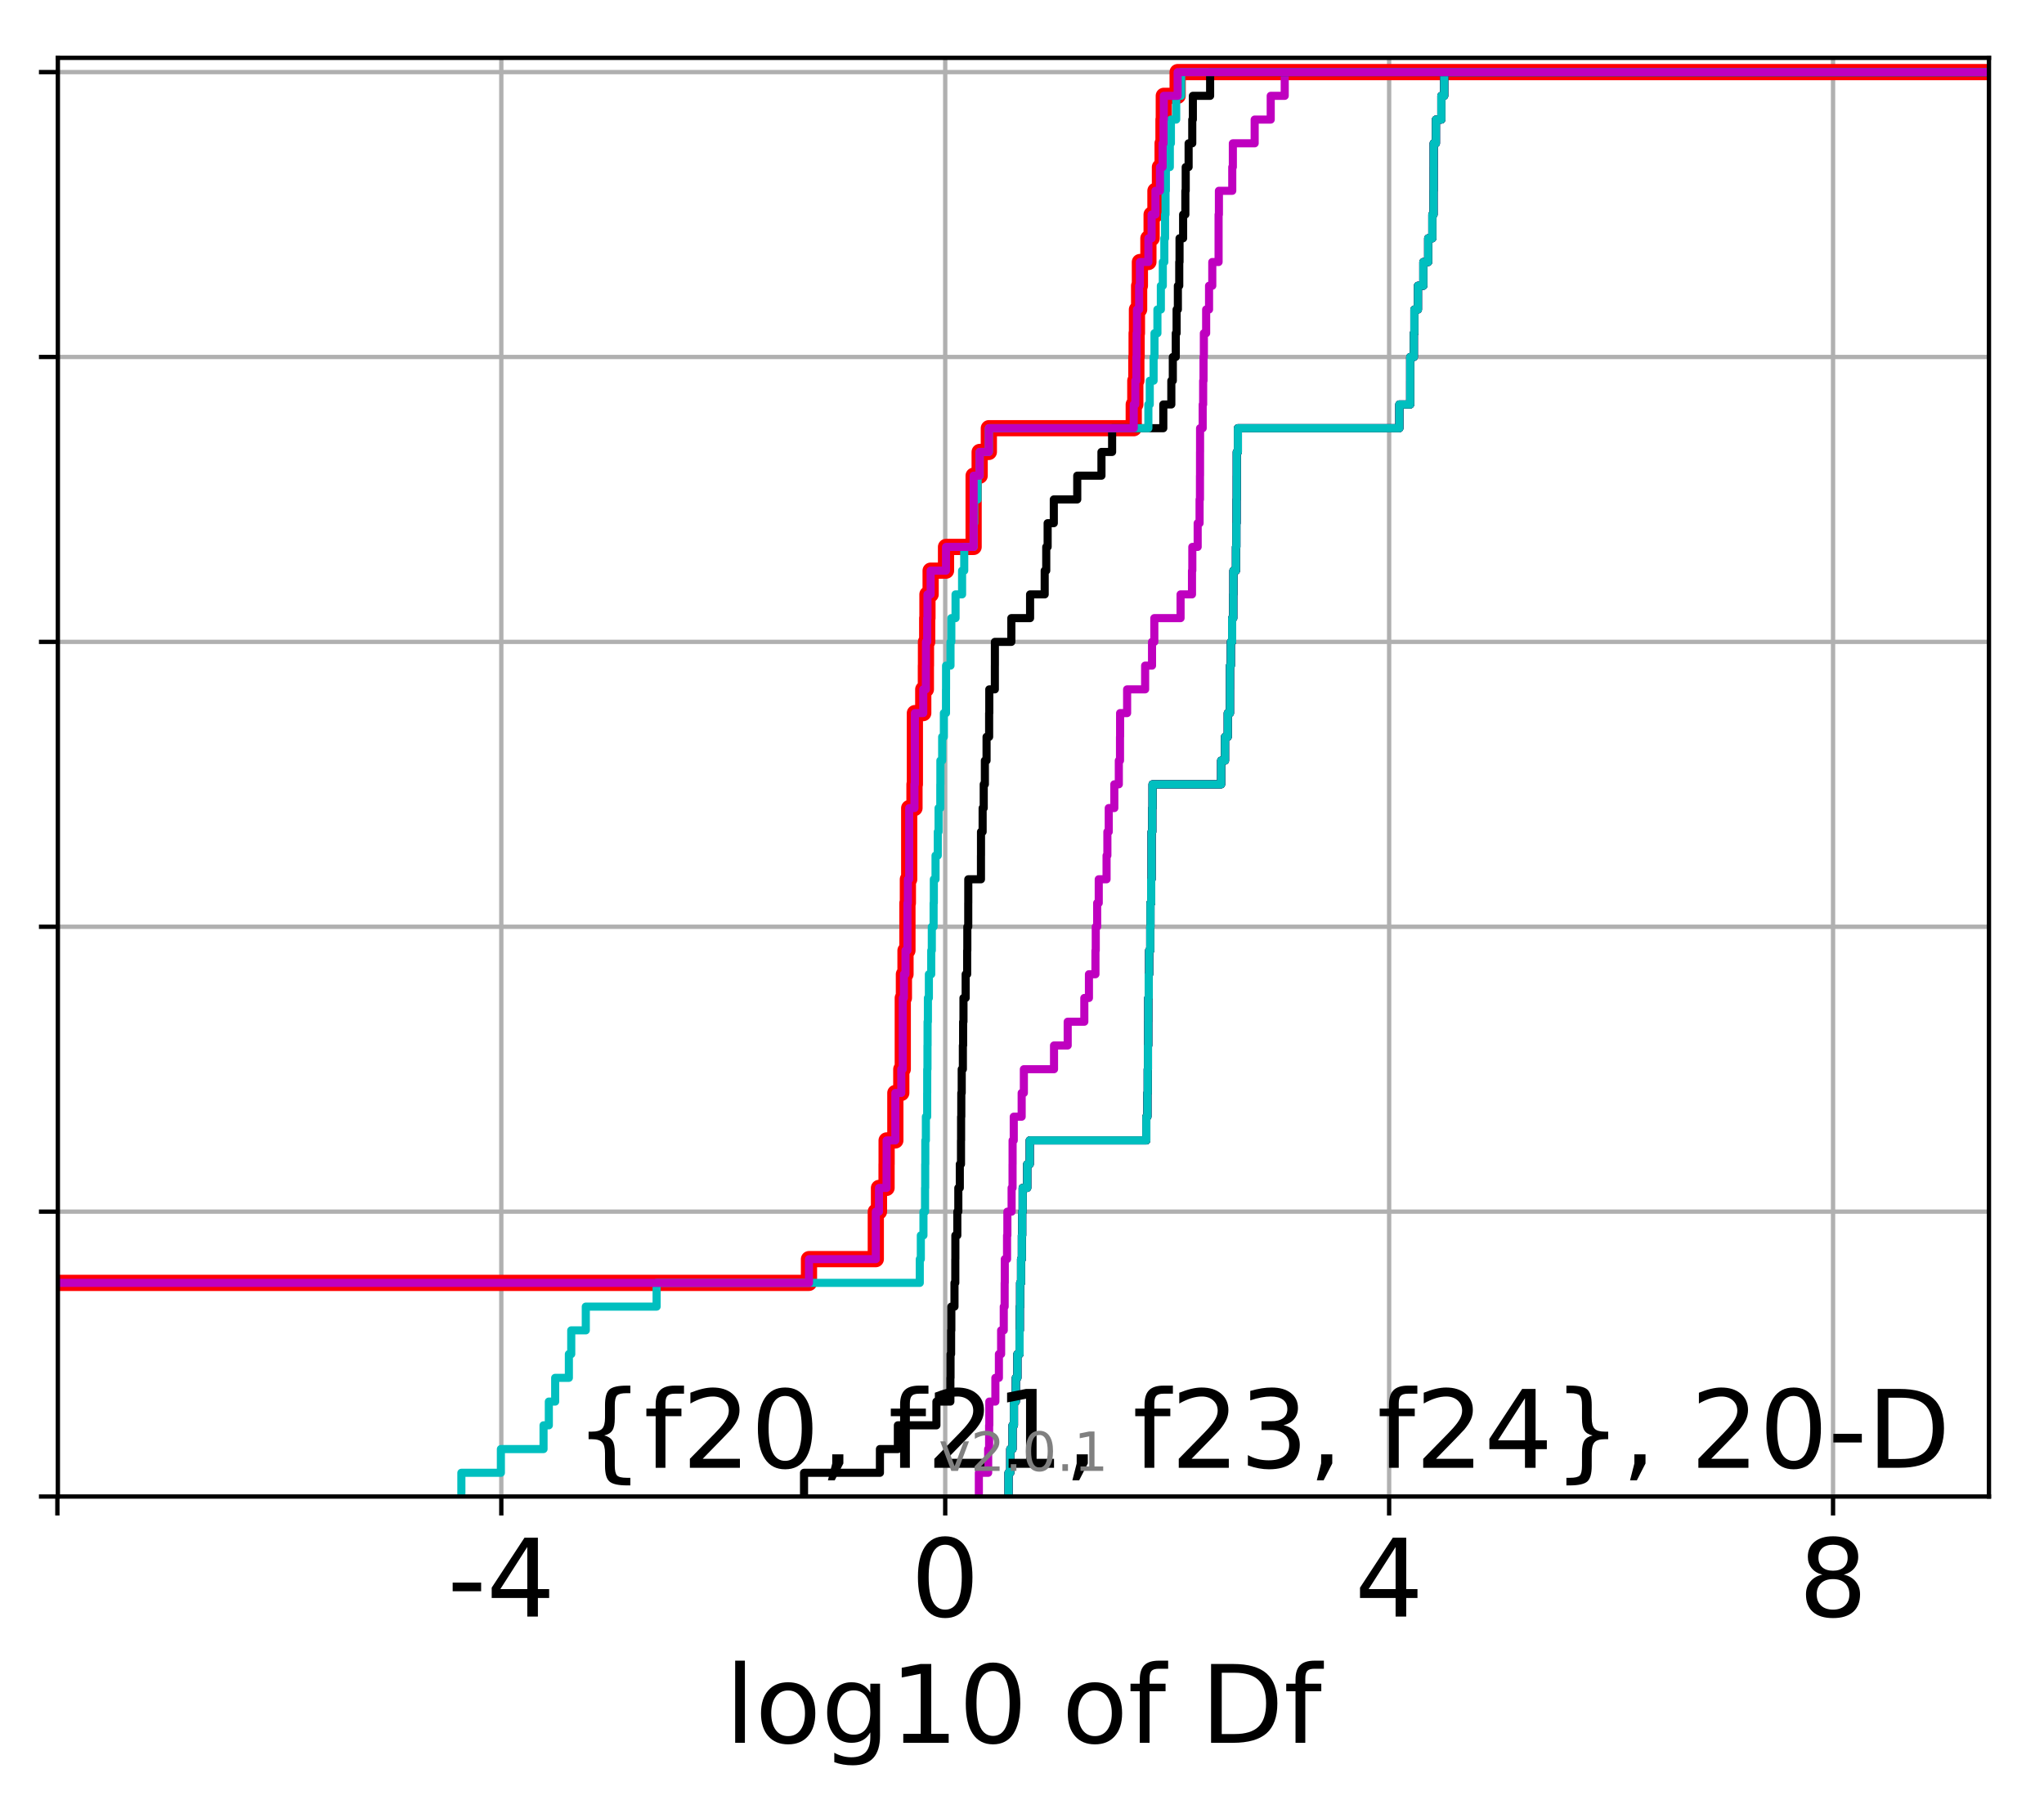 <?xml version="1.0" encoding="utf-8" standalone="no"?>
<!DOCTYPE svg PUBLIC "-//W3C//DTD SVG 1.1//EN"
  "http://www.w3.org/Graphics/SVG/1.1/DTD/svg11.dtd">
<!-- Created with matplotlib (http://matplotlib.org/) -->
<svg height="333pt" version="1.1" viewBox="0 0 378 333" width="378pt" xmlns="http://www.w3.org/2000/svg" xmlns:xlink="http://www.w3.org/1999/xlink">
 <defs>
  <style type="text/css">
*{stroke-linecap:butt;stroke-linejoin:round;}
  </style>
 </defs>
 <g id="figure_1">
  <g id="patch_1">
   <path d="M 0 333.724 
L 378.52 333.724 
L 378.52 0 
L 0 0 
z
" style="fill:#ffffff;"/>
  </g>
  <g id="axes_1">
   <g id="patch_2">
    <path d="M 10.7 276.812 
L 367.82 276.812 
L 367.82 10.7 
L 10.7 10.7 
z
" style="fill:#ffffff;"/>
   </g>
   <g id="matplotlib.axis_1">
    <g id="xtick_1">
     <g id="line2d_1">
      <path clip-path="url(#pc3952b3a3e)" d="M 10.611 276.812 
L 10.611 10.7 
" style="fill:none;stroke:#b0b0b0;stroke-linecap:square;stroke-width:0.8;"/>
     </g>
     <g id="line2d_2">
      <defs>
       <path d="M 0 0 
L 0 3.5 
" id="me4dcb8fce6" style="stroke:#000000;stroke-width:0.8;"/>
      </defs>
      <g>
       <use style="stroke:#000000;stroke-width:0.8;" x="10.611" xlink:href="#me4dcb8fce6" y="276.812"/>
      </g>
     </g>
    </g>
    <g id="xtick_2">
     <g id="line2d_3">
      <path clip-path="url(#pc3952b3a3e)" d="M 92.706 276.812 
L 92.706 10.7 
" style="fill:none;stroke:#b0b0b0;stroke-linecap:square;stroke-width:0.8;"/>
     </g>
     <g id="line2d_4">
      <g>
       <use style="stroke:#000000;stroke-width:0.8;" x="92.706" xlink:href="#me4dcb8fce6" y="276.812"/>
      </g>
     </g>
     <g id="text_1">
      <!-- -4 -->
      <defs>
       <path d="M 4.891 31.391 
L 31.203 31.391 
L 31.203 23.391 
L 4.891 23.391 
z
" id="DejaVuSans-2d"/>
       <path d="M 37.797 64.312 
L 12.891 25.391 
L 37.797 25.391 
z
M 35.203 72.906 
L 47.609 72.906 
L 47.609 25.391 
L 58.016 25.391 
L 58.016 17.188 
L 47.609 17.188 
L 47.609 0 
L 37.797 0 
L 37.797 17.188 
L 4.891 17.188 
L 4.891 26.703 
z
" id="DejaVuSans-34"/>
      </defs>
      <g transform="translate(82.735 299.009)scale(0.2 -0.2)">
       <use xlink:href="#DejaVuSans-2d"/>
       <use x="36.084" xlink:href="#DejaVuSans-34"/>
      </g>
     </g>
    </g>
    <g id="xtick_3">
     <g id="line2d_5">
      <path clip-path="url(#pc3952b3a3e)" d="M 174.8 276.812 
L 174.8 10.7 
" style="fill:none;stroke:#b0b0b0;stroke-linecap:square;stroke-width:0.8;"/>
     </g>
     <g id="line2d_6">
      <g>
       <use style="stroke:#000000;stroke-width:0.8;" x="174.8" xlink:href="#me4dcb8fce6" y="276.812"/>
      </g>
     </g>
     <g id="text_2">
      <!-- 0 -->
      <defs>
       <path d="M 31.781 66.406 
Q 24.172 66.406 20.328 58.906 
Q 16.5 51.422 16.5 36.375 
Q 16.5 21.391 20.328 13.891 
Q 24.172 6.391 31.781 6.391 
Q 39.453 6.391 43.281 13.891 
Q 47.125 21.391 47.125 36.375 
Q 47.125 51.422 43.281 58.906 
Q 39.453 66.406 31.781 66.406 
M 31.781 74.219 
Q 44.047 74.219 50.516 64.516 
Q 56.984 54.828 56.984 36.375 
Q 56.984 17.969 50.516 8.266 
Q 44.047 -1.422 31.781 -1.422 
Q 19.531 -1.422 13.062 8.266 
Q 6.594 17.969 6.594 36.375 
Q 6.594 54.828 13.062 64.516 
Q 19.531 74.219 31.781 74.219 
" id="DejaVuSans-30"/>
      </defs>
      <g transform="translate(168.437 299.009)scale(0.2 -0.2)">
       <use xlink:href="#DejaVuSans-30"/>
      </g>
     </g>
    </g>
    <g id="xtick_4">
     <g id="line2d_7">
      <path clip-path="url(#pc3952b3a3e)" d="M 256.894 276.812 
L 256.894 10.7 
" style="fill:none;stroke:#b0b0b0;stroke-linecap:square;stroke-width:0.8;"/>
     </g>
     <g id="line2d_8">
      <g>
       <use style="stroke:#000000;stroke-width:0.8;" x="256.894" xlink:href="#me4dcb8fce6" y="276.812"/>
      </g>
     </g>
     <g id="text_3">
      <!-- 4 -->
      <g transform="translate(250.531 299.009)scale(0.2 -0.2)">
       <use xlink:href="#DejaVuSans-34"/>
      </g>
     </g>
    </g>
    <g id="xtick_5">
     <g id="line2d_9">
      <path clip-path="url(#pc3952b3a3e)" d="M 338.988 276.812 
L 338.988 10.7 
" style="fill:none;stroke:#b0b0b0;stroke-linecap:square;stroke-width:0.8;"/>
     </g>
     <g id="line2d_10">
      <g>
       <use style="stroke:#000000;stroke-width:0.8;" x="338.988" xlink:href="#me4dcb8fce6" y="276.812"/>
      </g>
     </g>
     <g id="text_4">
      <!-- 8 -->
      <defs>
       <path d="M 31.781 34.625 
Q 24.75 34.625 20.719 30.859 
Q 16.703 27.094 16.703 20.516 
Q 16.703 13.922 20.719 10.156 
Q 24.75 6.391 31.781 6.391 
Q 38.812 6.391 42.859 10.172 
Q 46.922 13.969 46.922 20.516 
Q 46.922 27.094 42.891 30.859 
Q 38.875 34.625 31.781 34.625 
M 21.922 38.812 
Q 15.578 40.375 12.031 44.719 
Q 8.5 49.078 8.5 55.328 
Q 8.5 64.062 14.719 69.141 
Q 20.953 74.219 31.781 74.219 
Q 42.672 74.219 48.875 69.141 
Q 55.078 64.062 55.078 55.328 
Q 55.078 49.078 51.531 44.719 
Q 48 40.375 41.703 38.812 
Q 48.828 37.156 52.797 32.312 
Q 56.781 27.484 56.781 20.516 
Q 56.781 9.906 50.312 4.234 
Q 43.844 -1.422 31.781 -1.422 
Q 19.734 -1.422 13.25 4.234 
Q 6.781 9.906 6.781 20.516 
Q 6.781 27.484 10.781 32.312 
Q 14.797 37.156 21.922 38.812 
M 18.312 54.391 
Q 18.312 48.734 21.844 45.562 
Q 25.391 42.391 31.781 42.391 
Q 38.141 42.391 41.719 45.562 
Q 45.312 48.734 45.312 54.391 
Q 45.312 60.062 41.719 63.234 
Q 38.141 66.406 31.781 66.406 
Q 25.391 66.406 21.844 63.234 
Q 18.312 60.062 18.312 54.391 
" id="DejaVuSans-38"/>
      </defs>
      <g transform="translate(332.626 299.009)scale(0.2 -0.2)">
       <use xlink:href="#DejaVuSans-38"/>
      </g>
     </g>
    </g>
    <g id="text_5">
     <!-- log10 of Df -->
     <defs>
      <path d="M 9.422 75.984 
L 18.406 75.984 
L 18.406 0 
L 9.422 0 
z
" id="DejaVuSans-6c"/>
      <path d="M 30.609 48.391 
Q 23.391 48.391 19.188 42.75 
Q 14.984 37.109 14.984 27.297 
Q 14.984 17.484 19.156 11.844 
Q 23.344 6.203 30.609 6.203 
Q 37.797 6.203 41.984 11.859 
Q 46.188 17.531 46.188 27.297 
Q 46.188 37.016 41.984 42.703 
Q 37.797 48.391 30.609 48.391 
M 30.609 56 
Q 42.328 56 49.016 48.375 
Q 55.719 40.766 55.719 27.297 
Q 55.719 13.875 49.016 6.219 
Q 42.328 -1.422 30.609 -1.422 
Q 18.844 -1.422 12.172 6.219 
Q 5.516 13.875 5.516 27.297 
Q 5.516 40.766 12.172 48.375 
Q 18.844 56 30.609 56 
" id="DejaVuSans-6f"/>
      <path d="M 45.406 27.984 
Q 45.406 37.75 41.375 43.109 
Q 37.359 48.484 30.078 48.484 
Q 22.859 48.484 18.828 43.109 
Q 14.797 37.75 14.797 27.984 
Q 14.797 18.266 18.828 12.891 
Q 22.859 7.516 30.078 7.516 
Q 37.359 7.516 41.375 12.891 
Q 45.406 18.266 45.406 27.984 
M 54.391 6.781 
Q 54.391 -7.172 48.188 -13.984 
Q 42 -20.797 29.203 -20.797 
Q 24.469 -20.797 20.266 -20.094 
Q 16.062 -19.391 12.109 -17.922 
L 12.109 -9.188 
Q 16.062 -11.328 19.922 -12.344 
Q 23.781 -13.375 27.781 -13.375 
Q 36.625 -13.375 41.016 -8.766 
Q 45.406 -4.156 45.406 5.172 
L 45.406 9.625 
Q 42.625 4.781 38.281 2.391 
Q 33.938 0 27.875 0 
Q 17.828 0 11.672 7.656 
Q 5.516 15.328 5.516 27.984 
Q 5.516 40.672 11.672 48.328 
Q 17.828 56 27.875 56 
Q 33.938 56 38.281 53.609 
Q 42.625 51.219 45.406 46.391 
L 45.406 54.688 
L 54.391 54.688 
z
" id="DejaVuSans-67"/>
      <path d="M 12.406 8.297 
L 28.516 8.297 
L 28.516 63.922 
L 10.984 60.406 
L 10.984 69.391 
L 28.422 72.906 
L 38.281 72.906 
L 38.281 8.297 
L 54.391 8.297 
L 54.391 0 
L 12.406 0 
z
" id="DejaVuSans-31"/>
      <path id="DejaVuSans-20"/>
      <path d="M 37.109 75.984 
L 37.109 68.5 
L 28.516 68.5 
Q 23.688 68.5 21.797 66.547 
Q 19.922 64.594 19.922 59.516 
L 19.922 54.688 
L 34.719 54.688 
L 34.719 47.703 
L 19.922 47.703 
L 19.922 0 
L 10.891 0 
L 10.891 47.703 
L 2.297 47.703 
L 2.297 54.688 
L 10.891 54.688 
L 10.891 58.5 
Q 10.891 67.625 15.141 71.797 
Q 19.391 75.984 28.609 75.984 
z
" id="DejaVuSans-66"/>
      <path d="M 19.672 64.797 
L 19.672 8.109 
L 31.594 8.109 
Q 46.688 8.109 53.688 14.938 
Q 60.688 21.781 60.688 36.531 
Q 60.688 51.172 53.688 57.984 
Q 46.688 64.797 31.594 64.797 
z
M 9.812 72.906 
L 30.078 72.906 
Q 51.266 72.906 61.172 64.094 
Q 71.094 55.281 71.094 36.531 
Q 71.094 17.672 61.125 8.828 
Q 51.172 0 30.078 0 
L 9.812 0 
z
" id="DejaVuSans-44"/>
     </defs>
     <g transform="translate(134.074 322.365)scale(0.2 -0.2)">
      <use xlink:href="#DejaVuSans-6c"/>
      <use x="27.783" xlink:href="#DejaVuSans-6f"/>
      <use x="88.965" xlink:href="#DejaVuSans-67"/>
      <use x="152.441" xlink:href="#DejaVuSans-31"/>
      <use x="216.064" xlink:href="#DejaVuSans-30"/>
      <use x="279.688" xlink:href="#DejaVuSans-20"/>
      <use x="311.475" xlink:href="#DejaVuSans-6f"/>
      <use x="372.656" xlink:href="#DejaVuSans-66"/>
      <use x="407.861" xlink:href="#DejaVuSans-20"/>
      <use x="439.648" xlink:href="#DejaVuSans-44"/>
      <use x="516.65" xlink:href="#DejaVuSans-66"/>
     </g>
    </g>
   </g>
   <g id="matplotlib.axis_2">
    <g id="ytick_1">
     <g id="line2d_11">
      <path clip-path="url(#pc3952b3a3e)" d="M 10.7 276.812 
L 367.82 276.812 
" style="fill:none;stroke:#b0b0b0;stroke-linecap:square;stroke-width:0.8;"/>
     </g>
     <g id="line2d_12">
      <defs>
       <path d="M 0 0 
L -3.5 0 
" id="m3a4bb57454" style="stroke:#000000;stroke-width:0.8;"/>
      </defs>
      <g>
       <use style="stroke:#000000;stroke-width:0.8;" x="10.7" xlink:href="#m3a4bb57454" y="276.812"/>
      </g>
     </g>
    </g>
    <g id="ytick_2">
     <g id="line2d_13">
      <path clip-path="url(#pc3952b3a3e)" d="M 10.7 224.117 
L 367.82 224.117 
" style="fill:none;stroke:#b0b0b0;stroke-linecap:square;stroke-width:0.8;"/>
     </g>
     <g id="line2d_14">
      <g>
       <use style="stroke:#000000;stroke-width:0.8;" x="10.7" xlink:href="#m3a4bb57454" y="224.117"/>
      </g>
     </g>
    </g>
    <g id="ytick_3">
     <g id="line2d_15">
      <path clip-path="url(#pc3952b3a3e)" d="M 10.7 171.421 
L 367.82 171.421 
" style="fill:none;stroke:#b0b0b0;stroke-linecap:square;stroke-width:0.8;"/>
     </g>
     <g id="line2d_16">
      <g>
       <use style="stroke:#000000;stroke-width:0.8;" x="10.7" xlink:href="#m3a4bb57454" y="171.421"/>
      </g>
     </g>
    </g>
    <g id="ytick_4">
     <g id="line2d_17">
      <path clip-path="url(#pc3952b3a3e)" d="M 10.7 118.726 
L 367.82 118.726 
" style="fill:none;stroke:#b0b0b0;stroke-linecap:square;stroke-width:0.8;"/>
     </g>
     <g id="line2d_18">
      <g>
       <use style="stroke:#000000;stroke-width:0.8;" x="10.7" xlink:href="#m3a4bb57454" y="118.726"/>
      </g>
     </g>
    </g>
    <g id="ytick_5">
     <g id="line2d_19">
      <path clip-path="url(#pc3952b3a3e)" d="M 10.7 66.03 
L 367.82 66.03 
" style="fill:none;stroke:#b0b0b0;stroke-linecap:square;stroke-width:0.8;"/>
     </g>
     <g id="line2d_20">
      <g>
       <use style="stroke:#000000;stroke-width:0.8;" x="10.7" xlink:href="#m3a4bb57454" y="66.03"/>
      </g>
     </g>
    </g>
    <g id="ytick_6">
     <g id="line2d_21">
      <path clip-path="url(#pc3952b3a3e)" d="M 10.7 13.335 
L 367.82 13.335 
" style="fill:none;stroke:#b0b0b0;stroke-linecap:square;stroke-width:0.8;"/>
     </g>
     <g id="line2d_22">
      <g>
       <use style="stroke:#000000;stroke-width:0.8;" x="10.7" xlink:href="#m3a4bb57454" y="13.335"/>
      </g>
     </g>
    </g>
   </g>
   <g id="line2d_23">
    <path clip-path="url(#pc3952b3a3e)" d="M -1 237.29 
L 149.606 237.29 
L 149.606 232.899 
L 161.963 232.899 
L 161.963 228.508 
L 161.963 228.508 
L 161.963 224.117 
L 162.553 224.117 
L 162.553 219.725 
L 163.952 219.725 
L 163.952 215.334 
L 163.964 215.334 
L 163.964 210.943 
L 165.577 210.943 
L 165.577 206.551 
L 165.577 206.551 
L 165.577 202.16 
L 166.676 202.16 
L 166.676 197.769 
L 166.951 197.769 
L 166.951 193.378 
L 166.951 193.378 
L 166.951 188.986 
L 166.951 188.986 
L 166.951 184.595 
L 167.161 184.595 
L 167.161 180.204 
L 167.455 180.204 
L 167.455 175.812 
L 167.814 175.812 
L 167.814 171.421 
L 167.814 171.421 
L 167.814 167.03 
L 167.896 167.03 
L 167.896 162.639 
L 168.141 162.639 
L 168.141 158.247 
L 168.141 158.247 
L 168.141 153.856 
L 168.141 153.856 
L 168.141 149.465 
L 169.117 149.465 
L 169.117 145.073 
L 169.191 145.073 
L 169.191 140.682 
L 169.191 140.682 
L 169.191 136.291 
L 169.191 136.291 
L 169.191 131.9 
L 170.738 131.9 
L 170.738 127.508 
L 171.224 127.508 
L 171.224 123.117 
L 171.242 123.117 
L 171.242 118.726 
L 171.469 118.726 
L 171.469 114.334 
L 171.516 114.334 
L 171.516 109.943 
L 172.103 109.943 
L 172.103 105.552 
L 174.948 105.552 
L 174.948 101.161 
L 180.054 101.161 
L 180.054 96.769 
L 180.054 96.769 
L 180.054 92.378 
L 180.054 92.378 
L 180.054 87.987 
L 181.17 87.987 
L 181.17 83.595 
L 182.87 83.595 
L 182.87 79.204 
L 209.664 79.204 
L 209.664 74.813 
L 209.954 74.813 
L 209.954 70.422 
L 210.146 70.422 
L 210.146 66.03 
L 210.198 66.03 
L 210.198 61.639 
L 210.258 61.639 
L 210.258 57.248 
L 210.662 57.248 
L 210.662 52.856 
L 210.803 52.856 
L 210.803 48.465 
L 212.375 48.465 
L 212.375 44.074 
L 212.971 44.074 
L 212.971 39.682 
L 213.677 39.682 
L 213.677 35.291 
L 214.511 35.291 
L 214.511 30.9 
L 215.003 30.9 
L 215.003 26.509 
L 215.168 26.509 
L 215.168 22.117 
L 215.222 22.117 
L 215.222 17.726 
L 217.783 17.726 
L 217.783 13.335 
L 217.783 13.335 
L 217.783 13.335 
L 367.82 13.335 
" style="fill:none;stroke:#ff0000;stroke-linecap:square;stroke-width:3;"/>
   </g>
   <g id="line2d_24">
    <path clip-path="url(#pc3952b3a3e)" d="M 186.508 276.812 
L 186.508 272.421 
L 186.831 272.421 
L 186.831 268.029 
L 187.253 268.029 
L 187.253 263.638 
L 187.51 263.638 
L 187.51 259.247 
L 187.859 259.247 
L 187.859 254.856 
L 188.15 254.856 
L 188.15 250.464 
L 188.552 250.464 
L 188.552 246.073 
L 188.598 246.073 
L 188.598 241.682 
L 188.658 241.682 
L 188.658 237.29 
L 188.828 237.29 
L 188.828 232.899 
L 188.977 232.899 
L 188.977 228.508 
L 189.035 228.508 
L 189.035 224.117 
L 189.129 224.117 
L 189.129 219.725 
L 189.968 219.725 
L 189.968 215.334 
L 190.43 215.334 
L 190.43 210.943 
L 211.991 210.943 
L 211.991 206.551 
L 212.194 206.551 
L 212.194 202.16 
L 212.253 202.16 
L 212.253 197.769 
L 212.294 197.769 
L 212.294 193.378 
L 212.344 193.378 
L 212.344 188.986 
L 212.356 188.986 
L 212.356 184.595 
L 212.433 184.595 
L 212.433 180.204 
L 212.514 180.204 
L 212.514 175.812 
L 212.721 175.812 
L 212.721 171.421 
L 212.757 171.421 
L 212.757 167.03 
L 212.89 167.03 
L 212.89 162.639 
L 212.964 162.639 
L 212.964 158.247 
L 212.966 158.247 
L 212.966 153.856 
L 213.093 153.856 
L 213.093 149.465 
L 213.144 149.465 
L 213.144 145.073 
L 225.827 145.073 
L 225.827 140.682 
L 226.543 140.682 
L 226.543 136.291 
L 227.053 136.291 
L 227.053 131.9 
L 227.461 131.9 
L 227.461 127.508 
L 227.466 127.508 
L 227.466 123.117 
L 227.621 123.117 
L 227.621 118.726 
L 227.861 118.726 
L 227.861 114.334 
L 228.067 114.334 
L 228.067 109.943 
L 228.099 109.943 
L 228.099 105.552 
L 228.572 105.552 
L 228.572 101.161 
L 228.639 101.161 
L 228.639 96.769 
L 228.681 96.769 
L 228.681 92.378 
L 228.714 92.378 
L 228.714 87.987 
L 228.721 87.987 
L 228.721 83.595 
L 228.926 83.595 
L 228.926 79.204 
L 258.785 79.204 
L 258.785 74.813 
L 260.791 74.813 
L 260.791 70.422 
L 260.793 70.422 
L 260.793 66.03 
L 261.467 66.03 
L 261.467 61.639 
L 261.563 61.639 
L 261.563 57.248 
L 262.221 57.248 
L 262.221 52.856 
L 263.22 52.856 
L 263.22 48.465 
L 264.118 48.465 
L 264.118 44.074 
L 264.885 44.074 
L 264.885 39.682 
L 265.109 39.682 
L 265.109 35.291 
L 265.132 35.291 
L 265.132 30.9 
L 265.137 30.9 
L 265.137 26.509 
L 265.546 26.509 
L 265.546 22.117 
L 266.551 22.117 
L 266.551 17.726 
L 267.081 17.726 
L 267.081 13.335 
L 267.081 13.335 
L 267.081 13.335 
L 367.82 13.335 
" style="fill:none;stroke:#00bfbf;stroke-linecap:square;stroke-width:1.5;"/>
   </g>
   <g id="line2d_25">
    <path clip-path="url(#pc3952b3a3e)" d="M 186.508 276.812 
L 186.508 272.421 
L 186.831 272.421 
L 186.831 268.029 
L 187.253 268.029 
L 187.253 263.638 
L 187.51 263.638 
L 187.51 259.247 
L 187.859 259.247 
L 187.859 254.856 
L 188.15 254.856 
L 188.15 250.464 
L 188.552 250.464 
L 188.552 246.073 
L 188.598 246.073 
L 188.598 241.682 
L 188.658 241.682 
L 188.658 237.29 
L 188.828 237.29 
L 188.828 232.899 
L 188.977 232.899 
L 188.977 228.508 
L 189.035 228.508 
L 189.035 224.117 
L 189.129 224.117 
L 189.129 219.725 
L 189.968 219.725 
L 189.968 215.334 
L 190.43 215.334 
L 190.43 210.943 
L 211.991 210.943 
L 211.991 206.551 
L 212.194 206.551 
L 212.194 202.16 
L 212.253 202.16 
L 212.253 197.769 
L 212.294 197.769 
L 212.294 193.378 
L 212.344 193.378 
L 212.344 188.986 
L 212.356 188.986 
L 212.356 184.595 
L 212.433 184.595 
L 212.433 180.204 
L 212.514 180.204 
L 212.514 175.812 
L 212.721 175.812 
L 212.721 171.421 
L 212.757 171.421 
L 212.757 167.03 
L 212.89 167.03 
L 212.89 162.639 
L 212.964 162.639 
L 212.964 158.247 
L 212.966 158.247 
L 212.966 153.856 
L 213.093 153.856 
L 213.093 149.465 
L 213.144 149.465 
L 213.144 145.073 
L 225.827 145.073 
L 225.827 140.682 
L 226.543 140.682 
L 226.543 136.291 
L 227.053 136.291 
L 227.053 131.9 
L 227.461 131.9 
L 227.461 127.508 
L 227.466 127.508 
L 227.466 123.117 
L 227.621 123.117 
L 227.621 118.726 
L 227.861 118.726 
L 227.861 114.334 
L 228.067 114.334 
L 228.067 109.943 
L 228.099 109.943 
L 228.099 105.552 
L 228.572 105.552 
L 228.572 101.161 
L 228.639 101.161 
L 228.639 96.769 
L 228.681 96.769 
L 228.681 92.378 
L 228.714 92.378 
L 228.714 87.987 
L 228.721 87.987 
L 228.721 83.595 
L 228.926 83.595 
L 228.926 79.204 
L 258.785 79.204 
L 258.785 74.813 
L 260.791 74.813 
L 260.791 70.422 
L 260.793 70.422 
L 260.793 66.03 
L 261.467 66.03 
L 261.467 61.639 
L 261.563 61.639 
L 261.563 57.248 
L 262.221 57.248 
L 262.221 52.856 
L 263.22 52.856 
L 263.22 48.465 
L 264.118 48.465 
L 264.118 44.074 
L 264.885 44.074 
L 264.885 39.682 
L 265.109 39.682 
L 265.109 35.291 
L 265.132 35.291 
L 265.132 30.9 
L 265.137 30.9 
L 265.137 26.509 
L 265.546 26.509 
L 265.546 22.117 
L 266.551 22.117 
L 266.551 17.726 
L 267.081 17.726 
L 267.081 13.335 
L 267.081 13.335 
L 267.081 13.335 
L 367.82 13.335 
" style="fill:none;stroke:#bf00bf;stroke-linecap:square;stroke-width:1.5;"/>
   </g>
   <g id="line2d_26">
    <path clip-path="url(#pc3952b3a3e)" d="M 186.508 276.812 
L 186.508 272.421 
L 186.831 272.421 
L 186.831 268.029 
L 187.253 268.029 
L 187.253 263.638 
L 187.51 263.638 
L 187.51 259.247 
L 187.859 259.247 
L 187.859 254.856 
L 188.15 254.856 
L 188.15 250.464 
L 188.552 250.464 
L 188.552 246.073 
L 188.598 246.073 
L 188.598 241.682 
L 188.658 241.682 
L 188.658 237.29 
L 188.828 237.29 
L 188.828 232.899 
L 188.977 232.899 
L 188.977 228.508 
L 189.035 228.508 
L 189.035 224.117 
L 189.129 224.117 
L 189.129 219.725 
L 189.968 219.725 
L 189.968 215.334 
L 190.43 215.334 
L 190.43 210.943 
L 211.991 210.943 
L 211.991 206.551 
L 212.194 206.551 
L 212.194 202.16 
L 212.253 202.16 
L 212.253 197.769 
L 212.294 197.769 
L 212.294 193.378 
L 212.344 193.378 
L 212.344 188.986 
L 212.356 188.986 
L 212.356 184.595 
L 212.433 184.595 
L 212.433 180.204 
L 212.514 180.204 
L 212.514 175.812 
L 212.721 175.812 
L 212.721 171.421 
L 212.757 171.421 
L 212.757 167.03 
L 212.89 167.03 
L 212.89 162.639 
L 212.964 162.639 
L 212.964 158.247 
L 212.966 158.247 
L 212.966 153.856 
L 213.093 153.856 
L 213.093 149.465 
L 213.144 149.465 
L 213.144 145.073 
L 225.827 145.073 
L 225.827 140.682 
L 226.543 140.682 
L 226.543 136.291 
L 227.053 136.291 
L 227.053 131.9 
L 227.461 131.9 
L 227.461 127.508 
L 227.466 127.508 
L 227.466 123.117 
L 227.621 123.117 
L 227.621 118.726 
L 227.861 118.726 
L 227.861 114.334 
L 228.067 114.334 
L 228.067 109.943 
L 228.099 109.943 
L 228.099 105.552 
L 228.572 105.552 
L 228.572 101.161 
L 228.639 101.161 
L 228.639 96.769 
L 228.681 96.769 
L 228.681 92.378 
L 228.714 92.378 
L 228.714 87.987 
L 228.721 87.987 
L 228.721 83.595 
L 228.926 83.595 
L 228.926 79.204 
L 258.785 79.204 
L 258.785 74.813 
L 260.791 74.813 
L 260.791 70.422 
L 260.793 70.422 
L 260.793 66.03 
L 261.467 66.03 
L 261.467 61.639 
L 261.563 61.639 
L 261.563 57.248 
L 262.221 57.248 
L 262.221 52.856 
L 263.22 52.856 
L 263.22 48.465 
L 264.118 48.465 
L 264.118 44.074 
L 264.885 44.074 
L 264.885 39.682 
L 265.109 39.682 
L 265.109 35.291 
L 265.132 35.291 
L 265.132 30.9 
L 265.137 30.9 
L 265.137 26.509 
L 265.546 26.509 
L 265.546 22.117 
L 266.551 22.117 
L 266.551 17.726 
L 267.081 17.726 
L 267.081 13.335 
L 267.081 13.335 
L 267.081 13.335 
L 367.82 13.335 
" style="fill:none;stroke:#000000;stroke-linecap:square;stroke-width:1.5;"/>
   </g>
   <g id="line2d_27">
    <path clip-path="url(#pc3952b3a3e)" d="M 186.508 276.812 
L 186.508 272.421 
L 186.831 272.421 
L 186.831 268.029 
L 187.253 268.029 
L 187.253 263.638 
L 187.51 263.638 
L 187.51 259.247 
L 187.859 259.247 
L 187.859 254.856 
L 188.15 254.856 
L 188.15 250.464 
L 188.552 250.464 
L 188.552 246.073 
L 188.598 246.073 
L 188.598 241.682 
L 188.658 241.682 
L 188.658 237.29 
L 188.828 237.29 
L 188.828 232.899 
L 188.977 232.899 
L 188.977 228.508 
L 189.035 228.508 
L 189.035 224.117 
L 189.129 224.117 
L 189.129 219.725 
L 189.968 219.725 
L 189.968 215.334 
L 190.43 215.334 
L 190.43 210.943 
L 211.991 210.943 
L 211.991 206.551 
L 212.194 206.551 
L 212.194 202.16 
L 212.253 202.16 
L 212.253 197.769 
L 212.294 197.769 
L 212.294 193.378 
L 212.344 193.378 
L 212.344 188.986 
L 212.356 188.986 
L 212.356 184.595 
L 212.433 184.595 
L 212.433 180.204 
L 212.514 180.204 
L 212.514 175.812 
L 212.721 175.812 
L 212.721 171.421 
L 212.757 171.421 
L 212.757 167.03 
L 212.89 167.03 
L 212.89 162.639 
L 212.964 162.639 
L 212.964 158.247 
L 212.966 158.247 
L 212.966 153.856 
L 213.093 153.856 
L 213.093 149.465 
L 213.144 149.465 
L 213.144 145.073 
L 225.827 145.073 
L 225.827 140.682 
L 226.543 140.682 
L 226.543 136.291 
L 227.053 136.291 
L 227.053 131.9 
L 227.461 131.9 
L 227.461 127.508 
L 227.466 127.508 
L 227.466 123.117 
L 227.621 123.117 
L 227.621 118.726 
L 227.861 118.726 
L 227.861 114.334 
L 228.067 114.334 
L 228.067 109.943 
L 228.099 109.943 
L 228.099 105.552 
L 228.572 105.552 
L 228.572 101.161 
L 228.639 101.161 
L 228.639 96.769 
L 228.681 96.769 
L 228.681 92.378 
L 228.714 92.378 
L 228.714 87.987 
L 228.721 87.987 
L 228.721 83.595 
L 228.926 83.595 
L 228.926 79.204 
L 258.785 79.204 
L 258.785 74.813 
L 260.791 74.813 
L 260.791 70.422 
L 260.793 70.422 
L 260.793 66.03 
L 261.467 66.03 
L 261.467 61.639 
L 261.563 61.639 
L 261.563 57.248 
L 262.221 57.248 
L 262.221 52.856 
L 263.22 52.856 
L 263.22 48.465 
L 264.118 48.465 
L 264.118 44.074 
L 264.885 44.074 
L 264.885 39.682 
L 265.109 39.682 
L 265.109 35.291 
L 265.132 35.291 
L 265.132 30.9 
L 265.137 30.9 
L 265.137 26.509 
L 265.546 26.509 
L 265.546 22.117 
L 266.551 22.117 
L 266.551 17.726 
L 267.081 17.726 
L 267.081 13.335 
L 267.081 13.335 
L 267.081 13.335 
L 367.82 13.335 
" style="fill:none;stroke:#00bfbf;stroke-linecap:square;stroke-width:1.5;"/>
   </g>
   <g id="line2d_28">
    <path clip-path="url(#pc3952b3a3e)" d="M 181.022 276.812 
L 181.022 272.421 
L 182.744 272.421 
L 182.744 268.029 
L 182.92 268.029 
L 182.92 263.638 
L 182.957 263.638 
L 182.957 259.247 
L 184.076 259.247 
L 184.076 254.856 
L 184.729 254.856 
L 184.729 250.464 
L 185.139 250.464 
L 185.139 246.073 
L 185.627 246.073 
L 185.627 241.682 
L 185.792 241.682 
L 185.792 237.29 
L 185.816 237.29 
L 185.816 232.899 
L 186.234 232.899 
L 186.234 228.508 
L 186.295 228.508 
L 186.295 224.117 
L 187.079 224.117 
L 187.079 219.725 
L 187.253 219.725 
L 187.253 215.334 
L 187.261 215.334 
L 187.261 210.943 
L 187.475 210.943 
L 187.475 206.551 
L 188.938 206.551 
L 188.938 202.16 
L 189.345 202.16 
L 189.345 197.769 
L 194.921 197.769 
L 194.921 193.378 
L 197.45 193.378 
L 197.45 188.986 
L 200.524 188.986 
L 200.524 184.595 
L 201.38 184.595 
L 201.38 180.204 
L 202.584 180.204 
L 202.584 175.812 
L 202.639 175.812 
L 202.639 171.421 
L 202.899 171.421 
L 202.899 167.03 
L 203.193 167.03 
L 203.193 162.639 
L 204.638 162.639 
L 204.638 158.247 
L 204.789 158.247 
L 204.789 153.856 
L 205.042 153.856 
L 205.042 149.465 
L 206.073 149.465 
L 206.073 145.073 
L 206.906 145.073 
L 206.906 140.682 
L 207.125 140.682 
L 207.125 136.291 
L 207.142 136.291 
L 207.142 131.9 
L 208.439 131.9 
L 208.439 127.508 
L 211.771 127.508 
L 211.771 123.117 
L 213.047 123.117 
L 213.047 118.726 
L 213.469 118.726 
L 213.469 114.334 
L 218.324 114.334 
L 218.324 109.943 
L 220.437 109.943 
L 220.437 105.552 
L 220.498 105.552 
L 220.498 101.161 
L 221.488 101.161 
L 221.488 96.769 
L 221.841 96.769 
L 221.841 92.378 
L 221.911 92.378 
L 221.911 87.987 
L 221.924 87.987 
L 221.924 83.595 
L 221.931 83.595 
L 221.931 79.204 
L 222.414 79.204 
L 222.414 74.813 
L 222.501 74.813 
L 222.501 70.422 
L 222.571 70.422 
L 222.571 66.03 
L 222.632 66.03 
L 222.632 61.639 
L 223.055 61.639 
L 223.055 57.248 
L 223.592 57.248 
L 223.592 52.856 
L 224.189 52.856 
L 224.189 48.465 
L 225.354 48.465 
L 225.354 44.074 
L 225.355 44.074 
L 225.355 39.682 
L 225.415 39.682 
L 225.415 35.291 
L 227.883 35.291 
L 227.883 30.9 
L 227.993 30.9 
L 227.993 26.509 
L 232.027 26.509 
L 232.027 22.117 
L 234.996 22.117 
L 234.996 17.726 
L 237.585 17.726 
L 237.585 13.335 
L 237.585 13.335 
L 237.585 13.335 
L 367.82 13.335 
" style="fill:none;stroke:#bf00bf;stroke-linecap:square;stroke-width:1.5;"/>
   </g>
   <g id="line2d_29">
    <path clip-path="url(#pc3952b3a3e)" d="M 148.691 276.812 
L 148.691 272.421 
L 162.727 272.421 
L 162.727 268.029 
L 166.046 268.029 
L 166.046 263.638 
L 173.173 263.638 
L 173.173 259.247 
L 175.754 259.247 
L 175.754 254.856 
L 175.784 254.856 
L 175.784 250.464 
L 175.889 250.464 
L 175.889 246.073 
L 175.931 246.073 
L 175.931 241.682 
L 176.515 241.682 
L 176.515 237.29 
L 176.665 237.29 
L 176.665 232.899 
L 176.677 232.899 
L 176.677 228.508 
L 177.038 228.508 
L 177.038 224.117 
L 177.224 224.117 
L 177.224 219.725 
L 177.5 219.725 
L 177.5 215.334 
L 177.719 215.334 
L 177.719 210.943 
L 177.737 210.943 
L 177.737 206.551 
L 177.774 206.551 
L 177.774 202.16 
L 177.852 202.16 
L 177.852 197.769 
L 178.066 197.769 
L 178.066 193.378 
L 178.112 193.378 
L 178.112 188.986 
L 178.176 188.986 
L 178.176 184.595 
L 178.581 184.595 
L 178.581 180.204 
L 178.857 180.204 
L 178.857 175.812 
L 178.888 175.812 
L 178.888 171.421 
L 179.06 171.421 
L 179.06 167.03 
L 179.067 167.03 
L 179.067 162.639 
L 181.411 162.639 
L 181.411 158.247 
L 181.419 158.247 
L 181.419 153.856 
L 181.719 153.856 
L 181.719 149.465 
L 181.922 149.465 
L 181.922 145.073 
L 182.135 145.073 
L 182.135 140.682 
L 182.446 140.682 
L 182.446 136.291 
L 182.922 136.291 
L 182.922 131.9 
L 182.95 131.9 
L 182.95 127.508 
L 183.981 127.508 
L 183.981 123.117 
L 183.986 123.117 
L 183.986 118.726 
L 187.028 118.726 
L 187.028 114.334 
L 190.494 114.334 
L 190.494 109.943 
L 193.196 109.943 
L 193.196 105.552 
L 193.484 105.552 
L 193.484 101.161 
L 193.743 101.161 
L 193.743 96.769 
L 194.882 96.769 
L 194.882 92.378 
L 199.217 92.378 
L 199.217 87.987 
L 203.694 87.987 
L 203.694 83.595 
L 205.664 83.595 
L 205.664 79.204 
L 215.132 79.204 
L 215.132 74.813 
L 216.616 74.813 
L 216.616 70.422 
L 216.891 70.422 
L 216.891 66.03 
L 217.437 66.03 
L 217.437 61.639 
L 217.591 61.639 
L 217.591 57.248 
L 217.826 57.248 
L 217.826 52.856 
L 218.081 52.856 
L 218.081 48.465 
L 218.133 48.465 
L 218.133 44.074 
L 218.797 44.074 
L 218.797 39.682 
L 219.209 39.682 
L 219.209 35.291 
L 219.276 35.291 
L 219.276 30.9 
L 219.812 30.9 
L 219.812 26.509 
L 220.487 26.509 
L 220.487 22.117 
L 220.597 22.117 
L 220.597 17.726 
L 223.79 17.726 
L 223.79 13.335 
L 223.79 13.335 
L 223.79 13.335 
L 367.82 13.335 
" style="fill:none;stroke:#000000;stroke-linecap:square;stroke-width:1.5;"/>
   </g>
   <g id="line2d_30">
    <path clip-path="url(#pc3952b3a3e)" d="M 85.321 276.812 
L 85.321 272.421 
L 92.629 272.421 
L 92.629 268.029 
L 100.518 268.029 
L 100.518 263.638 
L 101.497 263.638 
L 101.497 259.247 
L 102.67 259.247 
L 102.67 254.856 
L 105.203 254.856 
L 105.203 250.464 
L 105.641 250.464 
L 105.641 246.073 
L 108.331 246.073 
L 108.331 241.682 
L 121.429 241.682 
L 121.429 237.29 
L 170.097 237.29 
L 170.097 232.899 
L 170.291 232.899 
L 170.291 228.508 
L 170.775 228.508 
L 170.775 224.117 
L 171.07 224.117 
L 171.07 219.725 
L 171.099 219.725 
L 171.099 215.334 
L 171.12 215.334 
L 171.12 210.943 
L 171.225 210.943 
L 171.225 206.551 
L 171.464 206.551 
L 171.464 202.16 
L 171.472 202.16 
L 171.472 197.769 
L 171.518 197.769 
L 171.518 193.378 
L 171.539 193.378 
L 171.539 188.986 
L 171.599 188.986 
L 171.599 184.595 
L 171.78 184.595 
L 171.78 180.204 
L 172.213 180.204 
L 172.213 175.812 
L 172.322 175.812 
L 172.322 171.421 
L 172.652 171.421 
L 172.652 167.03 
L 172.696 167.03 
L 172.696 162.639 
L 173.012 162.639 
L 173.012 158.247 
L 173.427 158.247 
L 173.427 153.856 
L 173.569 153.856 
L 173.569 149.465 
L 173.89 149.465 
L 173.89 145.073 
L 173.907 145.073 
L 173.907 140.682 
L 174.236 140.682 
L 174.236 136.291 
L 174.551 136.291 
L 174.551 131.9 
L 174.945 131.9 
L 174.945 127.508 
L 174.957 127.508 
L 174.957 123.117 
L 175.778 123.117 
L 175.778 118.726 
L 175.928 118.726 
L 175.928 114.334 
L 176.711 114.334 
L 176.711 109.943 
L 177.92 109.943 
L 177.92 105.552 
L 178.317 105.552 
L 178.317 101.161 
L 180.06 101.161 
L 180.06 96.769 
L 180.162 96.769 
L 180.162 92.378 
L 180.796 92.378 
L 180.796 87.987 
L 181.171 87.987 
L 181.171 83.595 
L 182.87 83.595 
L 182.87 79.204 
L 212.371 79.204 
L 212.371 74.813 
L 212.627 74.813 
L 212.627 70.422 
L 213.336 70.422 
L 213.336 66.03 
L 213.502 66.03 
L 213.502 61.639 
L 214.044 61.639 
L 214.044 57.248 
L 214.679 57.248 
L 214.679 52.856 
L 215.041 52.856 
L 215.041 48.465 
L 215.322 48.465 
L 215.322 44.074 
L 215.457 44.074 
L 215.457 39.682 
L 215.542 39.682 
L 215.542 35.291 
L 215.607 35.291 
L 215.607 30.9 
L 216.338 30.9 
L 216.338 26.509 
L 216.538 26.509 
L 216.538 22.117 
L 217.516 22.117 
L 217.516 17.726 
L 218.436 17.726 
L 218.436 13.335 
L 218.436 13.335 
L 218.436 13.335 
L 367.82 13.335 
" style="fill:none;stroke:#00bfbf;stroke-linecap:square;stroke-width:1.5;"/>
   </g>
   <g id="line2d_31">
    <path clip-path="url(#pc3952b3a3e)" d="M -1 237.29 
L 149.606 237.29 
L 149.606 232.899 
L 161.963 232.899 
L 161.963 228.508 
L 161.963 228.508 
L 161.963 224.117 
L 162.553 224.117 
L 162.553 219.725 
L 163.952 219.725 
L 163.952 215.334 
L 163.964 215.334 
L 163.964 210.943 
L 165.577 210.943 
L 165.577 206.551 
L 165.577 206.551 
L 165.577 202.16 
L 166.676 202.16 
L 166.676 197.769 
L 166.951 197.769 
L 166.951 193.378 
L 166.951 193.378 
L 166.951 188.986 
L 166.951 188.986 
L 166.951 184.595 
L 167.161 184.595 
L 167.161 180.204 
L 167.455 180.204 
L 167.455 175.812 
L 167.814 175.812 
L 167.814 171.421 
L 167.814 171.421 
L 167.814 167.03 
L 167.896 167.03 
L 167.896 162.639 
L 168.141 162.639 
L 168.141 158.247 
L 168.141 158.247 
L 168.141 153.856 
L 168.141 153.856 
L 168.141 149.465 
L 169.117 149.465 
L 169.117 145.073 
L 169.191 145.073 
L 169.191 140.682 
L 169.191 140.682 
L 169.191 136.291 
L 169.191 136.291 
L 169.191 131.9 
L 170.738 131.9 
L 170.738 127.508 
L 171.224 127.508 
L 171.224 123.117 
L 171.242 123.117 
L 171.242 118.726 
L 171.469 118.726 
L 171.469 114.334 
L 171.516 114.334 
L 171.516 109.943 
L 172.103 109.943 
L 172.103 105.552 
L 174.948 105.552 
L 174.948 101.161 
L 180.054 101.161 
L 180.054 96.769 
L 180.054 96.769 
L 180.054 92.378 
L 180.054 92.378 
L 180.054 87.987 
L 181.17 87.987 
L 181.17 83.595 
L 182.87 83.595 
L 182.87 79.204 
L 209.664 79.204 
L 209.664 74.813 
L 209.954 74.813 
L 209.954 70.422 
L 210.146 70.422 
L 210.146 66.03 
L 210.198 66.03 
L 210.198 61.639 
L 210.258 61.639 
L 210.258 57.248 
L 210.662 57.248 
L 210.662 52.856 
L 210.803 52.856 
L 210.803 48.465 
L 212.375 48.465 
L 212.375 44.074 
L 212.971 44.074 
L 212.971 39.682 
L 213.677 39.682 
L 213.677 35.291 
L 214.511 35.291 
L 214.511 30.9 
L 215.003 30.9 
L 215.003 26.509 
L 215.168 26.509 
L 215.168 22.117 
L 215.222 22.117 
L 215.222 17.726 
L 217.783 17.726 
L 217.783 13.335 
L 217.783 13.335 
L 217.783 13.335 
L 367.82 13.335 
" style="fill:none;stroke:#bf00bf;stroke-linecap:square;stroke-width:1.5;"/>
   </g>
   <g id="patch_3">
    <path d="M 10.7 276.812 
L 10.7 10.7 
" style="fill:none;stroke:#000000;stroke-linecap:square;stroke-linejoin:miter;stroke-width:0.8;"/>
   </g>
   <g id="patch_4">
    <path d="M 367.82 276.812 
L 367.82 10.7 
" style="fill:none;stroke:#000000;stroke-linecap:square;stroke-linejoin:miter;stroke-width:0.8;"/>
   </g>
   <g id="patch_5">
    <path d="M 10.7 276.812 
L 367.82 276.812 
" style="fill:none;stroke:#000000;stroke-linecap:square;stroke-linejoin:miter;stroke-width:0.8;"/>
   </g>
   <g id="patch_6">
    <path d="M 10.7 10.7 
L 367.82 10.7 
" style="fill:none;stroke:#000000;stroke-linecap:square;stroke-linejoin:miter;stroke-width:0.8;"/>
   </g>
   <g id="text_6">
    <!-- {f20, f21, f23, f24}, 20-D -->
    <defs>
     <path d="M 51.125 -9.281 
L 51.125 -16.312 
L 48.094 -16.312 
Q 35.938 -16.312 31.812 -12.688 
Q 27.688 -9.078 27.688 1.703 
L 27.688 13.375 
Q 27.688 20.75 25.047 23.578 
Q 22.406 26.422 15.484 26.422 
L 12.5 26.422 
L 12.5 33.406 
L 15.484 33.406 
Q 22.469 33.406 25.078 36.203 
Q 27.688 39.016 27.688 46.297 
L 27.688 58.016 
Q 27.688 68.797 31.812 72.391 
Q 35.938 75.984 48.094 75.984 
L 51.125 75.984 
L 51.125 69 
L 47.797 69 
Q 40.922 69 38.812 66.844 
Q 36.719 64.703 36.719 57.812 
L 36.719 45.703 
Q 36.719 38.031 34.5 34.562 
Q 32.281 31.109 26.906 29.891 
Q 32.328 28.562 34.516 25.094 
Q 36.719 21.625 36.719 14.016 
L 36.719 1.906 
Q 36.719 -4.984 38.812 -7.125 
Q 40.922 -9.281 47.797 -9.281 
z
" id="DejaVuSans-7b"/>
     <path d="M 19.188 8.297 
L 53.609 8.297 
L 53.609 0 
L 7.328 0 
L 7.328 8.297 
Q 12.938 14.109 22.625 23.891 
Q 32.328 33.688 34.812 36.531 
Q 39.547 41.844 41.422 45.531 
Q 43.312 49.219 43.312 52.781 
Q 43.312 58.594 39.234 62.25 
Q 35.156 65.922 28.609 65.922 
Q 23.969 65.922 18.812 64.312 
Q 13.672 62.703 7.812 59.422 
L 7.812 69.391 
Q 13.766 71.781 18.938 73 
Q 24.125 74.219 28.422 74.219 
Q 39.75 74.219 46.484 68.547 
Q 53.219 62.891 53.219 53.422 
Q 53.219 48.922 51.531 44.891 
Q 49.859 40.875 45.406 35.406 
Q 44.188 33.984 37.641 27.219 
Q 31.109 20.453 19.188 8.297 
" id="DejaVuSans-32"/>
     <path d="M 11.719 12.406 
L 22.016 12.406 
L 22.016 4 
L 14.016 -11.625 
L 7.719 -11.625 
L 11.719 4 
z
" id="DejaVuSans-2c"/>
     <path d="M 40.578 39.312 
Q 47.656 37.797 51.625 33 
Q 55.609 28.219 55.609 21.188 
Q 55.609 10.406 48.188 4.484 
Q 40.766 -1.422 27.094 -1.422 
Q 22.516 -1.422 17.656 -0.516 
Q 12.797 0.391 7.625 2.203 
L 7.625 11.719 
Q 11.719 9.328 16.594 8.109 
Q 21.484 6.891 26.812 6.891 
Q 36.078 6.891 40.938 10.547 
Q 45.797 14.203 45.797 21.188 
Q 45.797 27.641 41.281 31.266 
Q 36.766 34.906 28.719 34.906 
L 20.219 34.906 
L 20.219 43.016 
L 29.109 43.016 
Q 36.375 43.016 40.234 45.922 
Q 44.094 48.828 44.094 54.297 
Q 44.094 59.906 40.109 62.906 
Q 36.141 65.922 28.719 65.922 
Q 24.656 65.922 20.016 65.031 
Q 15.375 64.156 9.812 62.312 
L 9.812 71.094 
Q 15.438 72.656 20.344 73.438 
Q 25.25 74.219 29.594 74.219 
Q 40.828 74.219 47.359 69.109 
Q 53.906 64.016 53.906 55.328 
Q 53.906 49.266 50.438 45.094 
Q 46.969 40.922 40.578 39.312 
" id="DejaVuSans-33"/>
     <path d="M 12.5 -9.281 
L 15.922 -9.281 
Q 22.75 -9.281 24.828 -7.172 
Q 26.906 -5.078 26.906 1.906 
L 26.906 14.016 
Q 26.906 21.625 29.094 25.094 
Q 31.297 28.562 36.719 29.891 
Q 31.297 31.109 29.094 34.562 
Q 26.906 38.031 26.906 45.703 
L 26.906 57.812 
Q 26.906 64.75 24.828 66.875 
Q 22.75 69 15.922 69 
L 12.5 69 
L 12.5 75.984 
L 15.578 75.984 
Q 27.734 75.984 31.812 72.391 
Q 35.891 68.797 35.891 58.016 
L 35.891 46.297 
Q 35.891 39.016 38.516 36.203 
Q 41.156 33.406 48.094 33.406 
L 51.125 33.406 
L 51.125 26.422 
L 48.094 26.422 
Q 41.156 26.422 38.516 23.578 
Q 35.891 20.75 35.891 13.375 
L 35.891 1.703 
Q 35.891 -9.078 31.812 -12.688 
Q 27.734 -16.312 15.578 -16.312 
L 12.5 -16.312 
z
" id="DejaVuSans-7d"/>
    </defs>
    <g transform="translate(106.349 271.49)scale(0.2 -0.2)">
     <use xlink:href="#DejaVuSans-7b"/>
     <use x="63.623" xlink:href="#DejaVuSans-66"/>
     <use x="98.828" xlink:href="#DejaVuSans-32"/>
     <use x="162.451" xlink:href="#DejaVuSans-30"/>
     <use x="226.074" xlink:href="#DejaVuSans-2c"/>
     <use x="257.861" xlink:href="#DejaVuSans-20"/>
     <use x="289.648" xlink:href="#DejaVuSans-66"/>
     <use x="324.854" xlink:href="#DejaVuSans-32"/>
     <use x="388.477" xlink:href="#DejaVuSans-31"/>
     <use x="452.1" xlink:href="#DejaVuSans-2c"/>
     <use x="483.887" xlink:href="#DejaVuSans-20"/>
     <use x="515.674" xlink:href="#DejaVuSans-66"/>
     <use x="550.879" xlink:href="#DejaVuSans-32"/>
     <use x="614.502" xlink:href="#DejaVuSans-33"/>
     <use x="678.125" xlink:href="#DejaVuSans-2c"/>
     <use x="709.912" xlink:href="#DejaVuSans-20"/>
     <use x="741.699" xlink:href="#DejaVuSans-66"/>
     <use x="776.904" xlink:href="#DejaVuSans-32"/>
     <use x="840.527" xlink:href="#DejaVuSans-34"/>
     <use x="904.15" xlink:href="#DejaVuSans-7d"/>
     <use x="967.773" xlink:href="#DejaVuSans-2c"/>
     <use x="999.561" xlink:href="#DejaVuSans-20"/>
     <use x="1031.348" xlink:href="#DejaVuSans-32"/>
     <use x="1094.971" xlink:href="#DejaVuSans-30"/>
     <use x="1158.594" xlink:href="#DejaVuSans-2d"/>
     <use x="1194.678" xlink:href="#DejaVuSans-44"/>
    </g>
   </g>
   <g id="text_7">
    <!-- v2.0.1 -->
    <defs>
     <path d="M 2.984 54.688 
L 12.5 54.688 
L 29.594 8.797 
L 46.688 54.688 
L 56.203 54.688 
L 35.688 0 
L 23.484 0 
z
" id="DejaVuSans-76"/>
     <path d="M 10.688 12.406 
L 21 12.406 
L 21 0 
L 10.688 0 
z
" id="DejaVuSans-2e"/>
    </defs>
    <g style="fill:#808080;" transform="translate(173.579 272.071)scale(0.1 -0.1)">
     <use xlink:href="#DejaVuSans-76"/>
     <use x="59.18" xlink:href="#DejaVuSans-32"/>
     <use x="122.803" xlink:href="#DejaVuSans-2e"/>
     <use x="154.59" xlink:href="#DejaVuSans-30"/>
     <use x="218.213" xlink:href="#DejaVuSans-2e"/>
     <use x="250" xlink:href="#DejaVuSans-31"/>
    </g>
   </g>
  </g>
 </g>
 <defs>
  <clipPath id="pc3952b3a3e">
   <rect height="266.112" width="357.12" x="10.7" y="10.7"/>
  </clipPath>
 </defs>
</svg>
